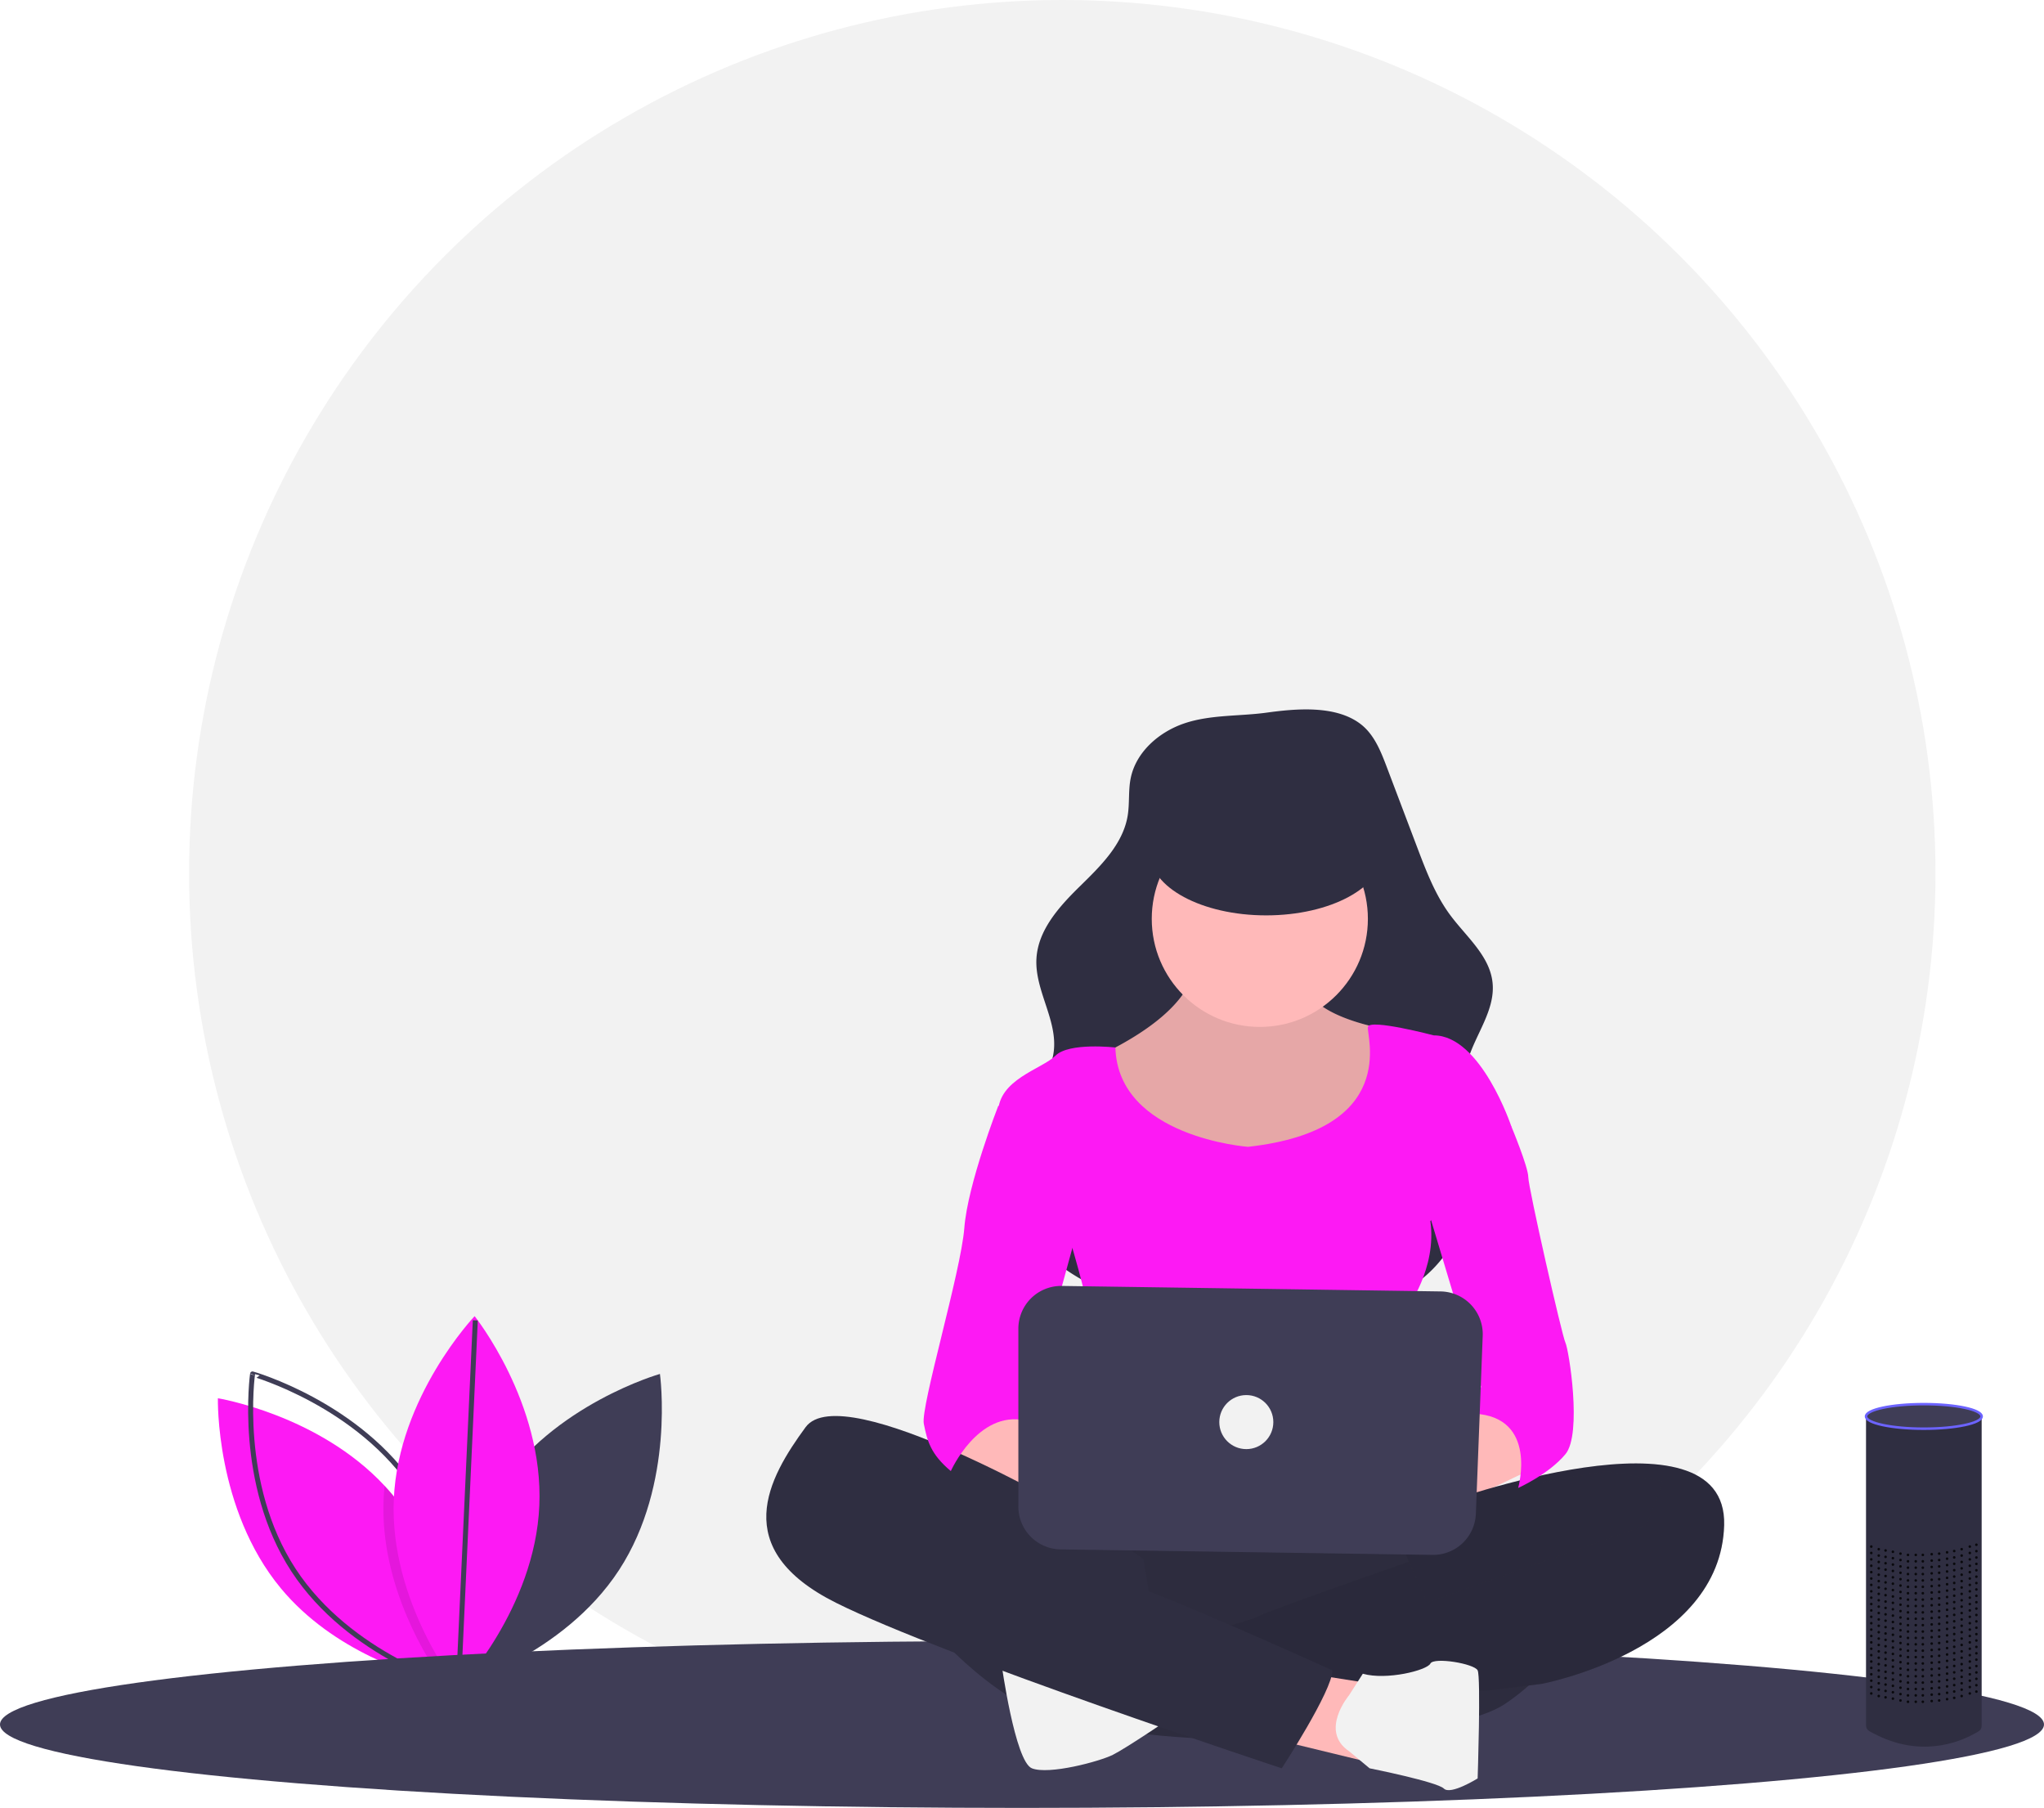 <svg xmlns="http://www.w3.org/2000/svg" id="e4ebe004-ac85-4249-bdf7-a9685d9ba22f" data-name="Layer 1" viewBox="0 0 820 725.174" class="injected-svg ClassicGrid__ImageFile-sc-td9pmq-4 fNAcXv grid_media" xmlns:xlink="http://www.w3.org/1999/xlink"><title>voice interface</title><circle cx="426.16" cy="350.304" r="350.304" fill="#f2f2f2"></circle><path d="M389.416,685.212c-22.565,34.604-16.382,78.617-16.382,78.617s42.768-12.092,65.333-46.697S454.749,638.515,454.749,638.515,411.981,650.608,389.416,685.212Z" transform="translate(-190 -87.413)" fill="#3f3d56"></path><path d="M372.914,763.426s-.549-.088-1.56-.292c-.806-.164-1.917-.397-3.273-.719-12.12-2.858-44.343-12.517-65.41-37.915-26.367-31.802-25.257-76.233-25.257-76.233s40.317,6.551,66.883,35.11q1.727,1.841,3.36,3.816c22.943,27.671,25.082,64.902,25.251,74.106C372.932,762.678,372.914,763.426,372.914,763.426Z" transform="translate(-190 -87.413)" fill="#fd19f4"></path><path d="M356.652,685.212c22.565,34.604,16.382,78.617,16.382,78.617s-42.768-12.092-65.333-46.697-16.382-78.617-16.382-78.617S334.087,650.608,356.652,685.212Z" transform="translate(-190 -87.413)" fill="none" stroke="#3f3d56" stroke-miterlimit="10" stroke-width="2"></path><path d="M372.908,761.299c-.596.719-1.122,1.332-1.554,1.835-.958,1.093-1.502,1.666-1.502,1.666s-.66-.83-1.771-2.384c-6.095-8.497-25.701-38.71-24.188-73.609q.123-2.744.403-5.429,1.727,1.841,3.36,3.816C370.6,714.864,372.739,752.095,372.908,761.299Z" transform="translate(-190 -87.413)" opacity="0.1"></path><path d="M406.366,691.33C404.583,732.603,373.945,764.8,373.945,764.8s-27.746-34.72-25.962-75.993,32.421-73.47,32.421-73.47S408.15,650.057,406.366,691.33Z" transform="translate(-190 -87.413)" fill="#fd19f4"></path><line x1="183.945" y1="676.218" x2="190.681" y2="529.608" fill="none" stroke="#3f3d56" stroke-miterlimit="10" stroke-width="2"></line><ellipse cx="410" cy="691.704" rx="410" ry="33.469" fill="#3f3d56"></ellipse><path d="M665.161,377.554c-10.222,3.452-19.482,11.526-21.575,22.11-.97,4.906-.375,10.006-1.192,14.94-1.894,11.443-10.876,20.182-19.161,28.3s-16.84,17.55-17.445,29.132c-.662,12.684,8.536,24.566,6.945,37.167-1.849,14.639-17.312,24.126-21.134,38.378-2.552,9.517.575,19.768,5.721,28.171,9.806,16.012,26.566,26.883,44.415,32.711s36.858,7.054,55.633,7.25c22.861.24,47.682-1.723,64.858-16.811a51.959,51.959,0,0,0,17.249-33.826c1.632-17.477-5.663-35.536-.631-52.352,3.167-10.583,11.108-20.249,9.922-31.232-1.159-10.739-10.538-18.351-16.972-27.026-6.008-8.1-9.653-17.666-13.226-27.097L746.345,395.101c-2.403-6.343-5.042-13.015-10.397-17.178-10.026-7.794-26.147-6.263-37.871-4.655C687.201,374.759,675.62,374.022,665.161,377.554Z" transform="translate(-190 -87.413)" fill="#2f2e41"></path><path d="M668.99,471.55s5.419,17.612-35.224,37.934,4.064,41.998,4.064,41.998l47.417,10.838s48.772-6.774,54.191-14.902,14.902-35.224,12.193-39.288A63.342,63.342,0,0,0,744.857,500s-32.515-5.419-31.16-20.322S668.99,471.55,668.99,471.55Z" transform="translate(-190 -87.413)" fill="#ffb9b9"></path><path d="M668.99,471.55s5.419,17.612-35.224,37.934,4.064,41.998,4.064,41.998l47.417,10.838s48.772-6.774,54.191-14.902,14.902-35.224,12.193-39.288A63.342,63.342,0,0,0,744.857,500s-32.515-5.419-31.16-20.322S668.99,471.55,668.99,471.55Z" transform="translate(-190 -87.413)" opacity="0.1"></path><circle cx="505.408" cy="368.557" r="43.353" fill="#ffb9b9"></circle><path d="M690.666,547.417s-52.211-3.818-53.201-39.843c0,0-18.602-2.155-24.021,3.264s-23.031,9.483-23.031,23.031,29.805,54.191,29.805,54.191,16.257,54.191,9.483,63.674-8.129,33.869-8.129,33.869,67.739-5.419,78.577,0,54.191,5.419,56.9,0S754.34,612.446,754.34,612.446s12.193-16.257,9.483-35.224l32.514-37.934s-12.193-36.579-31.16-36.579c0,0-25.741-6.774-26.418-3.387S751.631,540.643,690.666,547.417Z" transform="translate(-190 -87.413)" fill="#fd19f4"></path><path d="M568.737,666.637s12.193,18.967,43.353,23.031,36.579-6.774,33.869-9.483-35.224-14.902-35.224-14.902l-18.967-14.902Z" transform="translate(-190 -87.413)" fill="#ffb9b9"></path><path d="M790.919,650.38,755.695,670.701s-46.062-2.71-28.45,10.838,50.127,8.129,50.127,8.129l31.16-14.902Z" transform="translate(-190 -87.413)" fill="#ffb9b9"></path><path d="M614.799,685.604s-32.515,79.931,6.774,92.124,147.67,9.483,172.056-6.774,31.16-37.934,27.095-44.707-31.16-25.741-50.127-27.095S614.799,685.604,614.799,685.604Z" transform="translate(-190 -87.413)" fill="#2f2e41"></path><path d="M614.799,685.604s-32.515,79.931,6.774,92.124,147.67,9.483,172.056-6.774,31.16-37.934,27.095-44.707-31.16-25.741-50.127-27.095S614.799,685.604,614.799,685.604Z" transform="translate(-190 -87.413)" opacity="0.05"></path><path d="M768.277,690.57s114.767-41.545,113.412,8.582-73.158,63.674-73.158,63.674l-21.676,2.71L667.635,769.599s4.064-21.676-5.419-24.386c0,0,31.16-8.129,32.515-9.483s78.577-28.45,83.996-29.805,21.676-12.193,33.869-10.838c0,0,13.548-10.838,28.45-8.129L799.048,689.668Z" transform="translate(-190 -87.413)" fill="#2f2e41"></path><path d="M768.277,690.57s114.767-41.545,113.412,8.582-73.158,63.674-73.158,63.674l-21.676,2.71L667.635,769.599s4.064-21.676-5.419-24.386c0,0,31.16-8.129,32.515-9.483s78.577-28.45,83.996-29.805,21.676-12.193,33.869-10.838c0,0,13.548-10.838,28.45-8.129L799.048,689.668Z" transform="translate(-190 -87.413)" opacity="0.1"></path><polygon points="558 609.885 572.469 642.898 660.529 611.738 667.303 594.126 644.272 590.062 597.97 598.19 577.888 603.61 558 609.885" fill="#2f2e41"></polygon><polygon points="558 609.885 572.469 642.898 660.529 611.738 667.303 594.126 644.272 590.062 597.97 598.19 577.888 603.61 558 609.885" opacity="0.1"></polygon><path d="M560.608,737.085s25.741,32.515,55.546,40.643,46.062-2.71,46.062-2.71L652.732,737.085l-4.064-24.386-17.612-12.193-35.224-16.257-41.998-13.548s-17.612-2.71-17.612,0,16.257,43.353,16.257,43.353Z" transform="translate(-190 -87.413)" fill="#2f2e41"></path><path d="M591.768,754.697s5.419,39.288,12.193,41.998,27.095-2.71,32.514-5.419,23.839-15.211,23.839-15.211S595.832,751.987,591.768,754.697Z" transform="translate(-190 -87.413)" fill="#f2f2f2"></path><polygon points="525.052 671.348 550.793 675.412 548.083 706.572 512.18 697.851 525.052 671.348" fill="#ffb9b9"></polygon><path d="M731.18,767.433s-12.064,14.359.129,22.488l8.129,6.774s27.095,5.419,29.805,8.129,13.548-4.064,13.548-4.064,1.355-40.643,0-43.353-17.612-5.419-18.967-2.71-17.612,6.774-27.095,4.064Z" transform="translate(-190 -87.413)" fill="#f2f2f2"></path><path d="M622.928,695.087S528.094,639.541,513.191,659.863s-31.16,48.772,12.193,70.448,178.83,66.384,178.83,66.384,20.322-31.16,20.322-39.288c0,0-71.803-32.515-83.996-35.224s-60.965-33.869-67.739-36.579-16.257-10.838-16.257-10.838Z" transform="translate(-190 -87.413)" fill="#2f2e41"></path><path d="M595.832,527.095l-5.419,4.064s-12.193,31.16-13.548,48.772-17.612,71.803-16.257,78.577,2.71,12.193,10.838,18.967c0,0,10.838-24.386,29.805-20.322l23.031-83.996Z" transform="translate(-190 -87.413)" fill="#fd19f4"></path><path d="M785.5,527.095,796.338,539.288s6.774,16.257,6.774,20.322,13.548,63.674,14.902,66.384,6.774,36.579,0,44.707-18.967,13.548-18.967,13.548,8.129-28.45-17.612-29.805l2.71-10.838-24.386-81.286Z" transform="translate(-190 -87.413)" fill="#fd19f4"></path><path d="M598.542,620.37v71.361A17.157,17.157,0,0,0,615.444,708.885l149.238,2.211a17.157,17.157,0,0,0,17.398-16.495l2.745-71.369a17.157,17.157,0,0,0-16.895-17.814l-151.983-2.203A17.157,17.157,0,0,0,598.542,620.37Z" transform="translate(-190 -87.413)" fill="#3f3d56"></path><ellipse cx="507.95" cy="342.039" rx="46.665" ry="25.127" fill="#2f2e41"></ellipse><circle cx="499.989" cy="570.418" r="10.838" fill="#f2f2f2"></circle><path d="M984.99,655.635V779.402c0,2.126-1.144,2.43-3.004,3.461-6.274,3.48-21.74,9.68-40.308-.133-1.906-1.007-3.08-1.348-3.08-3.504V656.428S962.19,665.944,984.99,655.635Z" transform="translate(-190 -87.413)" fill="#2f2e41"></path><ellipse cx="771.794" cy="568.138" rx="23.196" ry="4.926" fill="#3f3d56" stroke="#6c63ff" stroke-miterlimit="10"></ellipse><g opacity="0.8"><circle cx="792.877" cy="619.616" r="0.52"></circle><circle cx="790.235" cy="620.355" r="0.52"></circle><circle cx="786.971" cy="621.395" r="0.52"></circle><circle cx="781.118" cy="622.656" r="0.52"></circle><circle cx="774.948" cy="623.403" r="0.52"></circle><circle cx="768.557" cy="623.697" r="0.52"></circle><circle cx="759.384" cy="622.436" r="0.52"></circle><circle cx="762.423" cy="623.177" r="0.52"></circle><circle cx="753.707" cy="621.395" r="0.52"></circle><circle cx="756.441" cy="621.916" r="0.52"></circle><circle cx="750.71" cy="620.355" r="0.52"></circle><circle cx="783.982" cy="622.136" r="0.52"></circle><circle cx="777.944" cy="623.177" r="0.52"></circle><circle cx="771.391" cy="623.697" r="0.52"></circle><circle cx="765.43" cy="623.697" r="0.52"></circle></g><g opacity="0.8"><circle cx="792.877" cy="622.177" r="0.52"></circle><circle cx="790.235" cy="622.916" r="0.52"></circle><circle cx="786.971" cy="623.956" r="0.52"></circle><circle cx="781.118" cy="625.217" r="0.52"></circle><circle cx="774.948" cy="625.964" r="0.52"></circle><circle cx="768.557" cy="626.258" r="0.52"></circle><circle cx="759.384" cy="624.997" r="0.52"></circle><circle cx="762.423" cy="625.738" r="0.52"></circle><circle cx="753.707" cy="623.956" r="0.52"></circle><circle cx="756.441" cy="624.477" r="0.52"></circle><circle cx="750.71" cy="622.916" r="0.52"></circle><circle cx="783.982" cy="624.697" r="0.52"></circle><circle cx="777.944" cy="625.738" r="0.52"></circle><circle cx="771.391" cy="626.258" r="0.52"></circle><circle cx="765.43" cy="626.258" r="0.52"></circle></g><g opacity="0.8"><circle cx="792.877" cy="624.738" r="0.52"></circle><circle cx="790.235" cy="625.477" r="0.52"></circle><circle cx="786.971" cy="626.517" r="0.52"></circle><circle cx="781.118" cy="627.778" r="0.52"></circle><circle cx="774.948" cy="628.525" r="0.52"></circle><circle cx="768.557" cy="628.819" r="0.52"></circle><circle cx="759.384" cy="627.558" r="0.52"></circle><circle cx="762.423" cy="628.299" r="0.52"></circle><circle cx="753.707" cy="626.517" r="0.52"></circle><circle cx="756.441" cy="627.038" r="0.52"></circle><circle cx="750.71" cy="625.477" r="0.52"></circle><circle cx="783.982" cy="627.258" r="0.52"></circle><circle cx="777.944" cy="628.299" r="0.52"></circle><circle cx="771.391" cy="628.819" r="0.52"></circle><circle cx="765.43" cy="628.819" r="0.52"></circle></g><g opacity="0.8"><circle cx="792.877" cy="627.299" r="0.52"></circle><circle cx="790.235" cy="628.038" r="0.52"></circle><circle cx="786.971" cy="629.079" r="0.52"></circle><circle cx="781.118" cy="630.339" r="0.52"></circle><circle cx="774.948" cy="631.087" r="0.52"></circle><circle cx="768.557" cy="631.38" r="0.52"></circle><circle cx="759.384" cy="630.119" r="0.52"></circle><circle cx="762.423" cy="630.86" r="0.52"></circle><circle cx="753.707" cy="629.079" r="0.52"></circle><circle cx="756.441" cy="629.599" r="0.52"></circle><circle cx="750.71" cy="628.038" r="0.52"></circle><circle cx="783.982" cy="629.819" r="0.52"></circle><circle cx="777.944" cy="630.86" r="0.52"></circle><circle cx="771.391" cy="631.38" r="0.52"></circle><circle cx="765.43" cy="631.38" r="0.52"></circle></g><g opacity="0.8"><circle cx="792.877" cy="629.86" r="0.52"></circle><circle cx="790.235" cy="630.599" r="0.52"></circle><circle cx="786.971" cy="631.64" r="0.52"></circle><circle cx="781.118" cy="632.9" r="0.52"></circle><circle cx="774.948" cy="633.648" r="0.52"></circle><circle cx="768.557" cy="633.941" r="0.52"></circle><circle cx="759.384" cy="632.68" r="0.52"></circle><circle cx="762.423" cy="633.421" r="0.52"></circle><circle cx="753.707" cy="631.64" r="0.52"></circle><circle cx="756.441" cy="632.16" r="0.52"></circle><circle cx="750.71" cy="630.599" r="0.52"></circle><circle cx="783.982" cy="632.38" r="0.52"></circle><circle cx="777.944" cy="633.421" r="0.52"></circle><circle cx="771.391" cy="633.941" r="0.52"></circle><circle cx="765.43" cy="633.941" r="0.52"></circle></g><g opacity="0.8"><circle cx="792.877" cy="632.421" r="0.52"></circle><circle cx="790.235" cy="633.16" r="0.52"></circle><circle cx="786.971" cy="634.201" r="0.52"></circle><circle cx="781.118" cy="635.461" r="0.52"></circle><circle cx="774.948" cy="636.209" r="0.52"></circle><circle cx="768.557" cy="636.502" r="0.52"></circle><circle cx="759.384" cy="635.241" r="0.52"></circle><circle cx="762.423" cy="635.982" r="0.52"></circle><circle cx="753.707" cy="634.201" r="0.52"></circle><circle cx="756.441" cy="634.721" r="0.52"></circle><circle cx="750.71" cy="633.16" r="0.52"></circle><circle cx="783.982" cy="634.941" r="0.52"></circle><circle cx="777.944" cy="635.982" r="0.52"></circle><circle cx="771.391" cy="636.502" r="0.52"></circle><circle cx="765.43" cy="636.502" r="0.52"></circle></g><g opacity="0.8"><circle cx="792.877" cy="634.982" r="0.52"></circle><circle cx="790.235" cy="635.721" r="0.52"></circle><circle cx="786.971" cy="636.762" r="0.52"></circle><circle cx="781.118" cy="638.022" r="0.52"></circle><circle cx="774.948" cy="638.77" r="0.52"></circle><circle cx="768.557" cy="639.063" r="0.52"></circle><circle cx="759.384" cy="637.802" r="0.52"></circle><circle cx="762.423" cy="638.543" r="0.52"></circle><circle cx="753.707" cy="636.762" r="0.52"></circle><circle cx="756.441" cy="637.282" r="0.52"></circle><circle cx="750.71" cy="635.721" r="0.52"></circle><circle cx="783.982" cy="637.502" r="0.52"></circle><circle cx="777.944" cy="638.543" r="0.52"></circle><circle cx="771.391" cy="639.063" r="0.52"></circle><circle cx="765.43" cy="639.063" r="0.52"></circle></g><g opacity="0.8"><circle cx="792.877" cy="637.543" r="0.52"></circle><circle cx="790.235" cy="638.282" r="0.52"></circle><circle cx="786.971" cy="639.323" r="0.52"></circle><circle cx="781.118" cy="640.583" r="0.52"></circle><circle cx="774.948" cy="641.331" r="0.52"></circle><circle cx="768.557" cy="641.624" r="0.52"></circle><circle cx="759.384" cy="640.363" r="0.52"></circle><circle cx="762.423" cy="641.104" r="0.52"></circle><circle cx="753.707" cy="639.323" r="0.52"></circle><circle cx="756.441" cy="639.843" r="0.52"></circle><circle cx="750.71" cy="638.282" r="0.52"></circle><circle cx="783.982" cy="640.063" r="0.52"></circle><circle cx="777.944" cy="641.104" r="0.52"></circle><circle cx="771.391" cy="641.624" r="0.52"></circle><circle cx="765.43" cy="641.624" r="0.52"></circle></g><g opacity="0.8"><circle cx="792.877" cy="640.104" r="0.52"></circle><circle cx="790.235" cy="640.843" r="0.52"></circle><circle cx="786.971" cy="641.884" r="0.52"></circle><circle cx="781.118" cy="643.144" r="0.52"></circle><circle cx="774.948" cy="643.892" r="0.52"></circle><circle cx="768.557" cy="644.185" r="0.52"></circle><circle cx="759.384" cy="642.924" r="0.52"></circle><circle cx="762.423" cy="643.665" r="0.52"></circle><circle cx="753.707" cy="641.884" r="0.52"></circle><circle cx="756.441" cy="642.404" r="0.52"></circle><circle cx="750.71" cy="640.843" r="0.52"></circle><circle cx="783.982" cy="642.624" r="0.52"></circle><circle cx="777.944" cy="643.665" r="0.52"></circle><circle cx="771.391" cy="644.185" r="0.52"></circle><circle cx="765.43" cy="644.185" r="0.52"></circle></g><g opacity="0.8"><circle cx="792.877" cy="642.665" r="0.52"></circle><circle cx="790.235" cy="643.404" r="0.52"></circle><circle cx="786.971" cy="644.445" r="0.52"></circle><circle cx="781.118" cy="645.706" r="0.52"></circle><circle cx="774.948" cy="646.453" r="0.52"></circle><circle cx="768.557" cy="646.746" r="0.52"></circle><circle cx="759.384" cy="645.485" r="0.52"></circle><circle cx="762.423" cy="646.226" r="0.52"></circle><circle cx="753.707" cy="644.445" r="0.52"></circle><circle cx="756.441" cy="644.965" r="0.52"></circle><circle cx="750.71" cy="643.404" r="0.52"></circle><circle cx="783.982" cy="645.185" r="0.52"></circle><circle cx="777.944" cy="646.226" r="0.52"></circle><circle cx="771.391" cy="646.746" r="0.52"></circle><circle cx="765.43" cy="646.746" r="0.52"></circle></g><g opacity="0.8"><circle cx="792.877" cy="645.226" r="0.52"></circle><circle cx="790.235" cy="645.965" r="0.52"></circle><circle cx="786.971" cy="647.006" r="0.52"></circle><circle cx="781.118" cy="648.267" r="0.52"></circle><circle cx="774.948" cy="649.014" r="0.52"></circle><circle cx="768.557" cy="649.307" r="0.52"></circle><circle cx="759.384" cy="648.046" r="0.52"></circle><circle cx="762.423" cy="648.787" r="0.52"></circle><circle cx="753.707" cy="647.006" r="0.52"></circle><circle cx="756.441" cy="647.526" r="0.52"></circle><circle cx="750.71" cy="645.965" r="0.52"></circle><circle cx="783.982" cy="647.746" r="0.52"></circle><circle cx="777.944" cy="648.787" r="0.52"></circle><circle cx="771.391" cy="649.307" r="0.52"></circle><circle cx="765.43" cy="649.307" r="0.52"></circle></g><g opacity="0.8"><circle cx="792.877" cy="647.787" r="0.52"></circle><circle cx="790.235" cy="648.526" r="0.52"></circle><circle cx="786.971" cy="649.567" r="0.52"></circle><circle cx="781.118" cy="650.828" r="0.52"></circle><circle cx="774.948" cy="651.575" r="0.52"></circle><circle cx="768.557" cy="651.868" r="0.52"></circle><circle cx="759.384" cy="650.607" r="0.52"></circle><circle cx="762.423" cy="651.348" r="0.52"></circle><circle cx="753.707" cy="649.567" r="0.52"></circle><circle cx="756.441" cy="650.087" r="0.52"></circle><circle cx="750.71" cy="648.526" r="0.52"></circle><circle cx="783.982" cy="650.307" r="0.52"></circle><circle cx="777.944" cy="651.348" r="0.52"></circle><circle cx="771.391" cy="651.868" r="0.52"></circle><circle cx="765.43" cy="651.868" r="0.52"></circle></g><g opacity="0.8"><circle cx="792.877" cy="650.348" r="0.52"></circle><circle cx="790.235" cy="651.087" r="0.52"></circle><circle cx="786.971" cy="652.128" r="0.52"></circle><circle cx="781.118" cy="653.389" r="0.52"></circle><circle cx="774.948" cy="654.136" r="0.52"></circle><circle cx="768.557" cy="654.429" r="0.52"></circle><circle cx="759.384" cy="653.168" r="0.52"></circle><circle cx="762.423" cy="653.909" r="0.52"></circle><circle cx="753.707" cy="652.128" r="0.52"></circle><circle cx="756.441" cy="652.648" r="0.52"></circle><circle cx="750.71" cy="651.087" r="0.52"></circle><circle cx="783.982" cy="652.868" r="0.52"></circle><circle cx="777.944" cy="653.909" r="0.52"></circle><circle cx="771.391" cy="654.429" r="0.52"></circle><circle cx="765.43" cy="654.429" r="0.52"></circle></g><g opacity="0.8"><circle cx="792.877" cy="652.909" r="0.52"></circle><circle cx="790.235" cy="653.648" r="0.52"></circle><circle cx="786.971" cy="654.689" r="0.52"></circle><circle cx="781.118" cy="655.95" r="0.52"></circle><circle cx="774.948" cy="656.697" r="0.52"></circle><circle cx="768.557" cy="656.99" r="0.52"></circle><circle cx="759.384" cy="655.73" r="0.52"></circle><circle cx="762.423" cy="656.47" r="0.52"></circle><circle cx="753.707" cy="654.689" r="0.52"></circle><circle cx="756.441" cy="655.209" r="0.52"></circle><circle cx="750.71" cy="653.648" r="0.52"></circle><circle cx="783.982" cy="655.429" r="0.52"></circle><circle cx="777.944" cy="656.47" r="0.52"></circle><circle cx="771.391" cy="656.99" r="0.52"></circle><circle cx="765.43" cy="656.99" r="0.52"></circle></g><g opacity="0.8"><circle cx="792.877" cy="655.47" r="0.52"></circle><circle cx="790.235" cy="656.209" r="0.52"></circle><circle cx="786.971" cy="657.25" r="0.52"></circle><circle cx="781.118" cy="658.511" r="0.52"></circle><circle cx="774.948" cy="659.258" r="0.52"></circle><circle cx="768.557" cy="659.551" r="0.52"></circle><circle cx="759.384" cy="658.291" r="0.52"></circle><circle cx="762.423" cy="659.031" r="0.52"></circle><circle cx="753.707" cy="657.25" r="0.52"></circle><circle cx="756.441" cy="657.77" r="0.52"></circle><circle cx="750.71" cy="656.209" r="0.52"></circle><circle cx="783.982" cy="657.99" r="0.52"></circle><circle cx="777.944" cy="659.031" r="0.52"></circle><circle cx="771.391" cy="659.551" r="0.52"></circle><circle cx="765.43" cy="659.551" r="0.52"></circle></g><g opacity="0.8"><circle cx="792.877" cy="658.031" r="0.52"></circle><circle cx="790.235" cy="658.77" r="0.52"></circle><circle cx="786.971" cy="659.811" r="0.52"></circle><circle cx="781.118" cy="661.072" r="0.52"></circle><circle cx="774.948" cy="661.819" r="0.52"></circle><circle cx="768.557" cy="662.112" r="0.52"></circle><circle cx="759.384" cy="660.852" r="0.52"></circle><circle cx="762.423" cy="661.592" r="0.52"></circle><circle cx="753.707" cy="659.811" r="0.52"></circle><circle cx="756.441" cy="660.331" r="0.52"></circle><circle cx="750.71" cy="658.77" r="0.52"></circle><circle cx="783.982" cy="660.551" r="0.52"></circle><circle cx="777.944" cy="661.592" r="0.52"></circle><circle cx="771.391" cy="662.112" r="0.52"></circle><circle cx="765.43" cy="662.112" r="0.52"></circle></g><g opacity="0.8"><circle cx="792.877" cy="660.592" r="0.52"></circle><circle cx="790.235" cy="661.331" r="0.52"></circle><circle cx="786.971" cy="662.372" r="0.52"></circle><circle cx="781.118" cy="663.633" r="0.52"></circle><circle cx="774.948" cy="664.38" r="0.52"></circle><circle cx="768.557" cy="664.673" r="0.52"></circle><circle cx="759.384" cy="663.413" r="0.52"></circle><circle cx="762.423" cy="664.153" r="0.52"></circle><circle cx="753.707" cy="662.372" r="0.52"></circle><circle cx="756.441" cy="662.892" r="0.52"></circle><circle cx="750.71" cy="661.331" r="0.52"></circle><circle cx="783.982" cy="663.112" r="0.52"></circle><circle cx="777.944" cy="664.153" r="0.52"></circle><circle cx="771.391" cy="664.673" r="0.52"></circle><circle cx="765.43" cy="664.673" r="0.52"></circle></g><g opacity="0.8"><circle cx="792.877" cy="663.153" r="0.52"></circle><circle cx="790.235" cy="663.892" r="0.52"></circle><circle cx="786.971" cy="664.933" r="0.52"></circle><circle cx="781.118" cy="666.194" r="0.52"></circle><circle cx="774.948" cy="666.941" r="0.52"></circle><circle cx="768.557" cy="667.234" r="0.52"></circle><circle cx="759.384" cy="665.974" r="0.52"></circle><circle cx="762.423" cy="666.714" r="0.52"></circle><circle cx="753.707" cy="664.933" r="0.52"></circle><circle cx="756.441" cy="665.453" r="0.52"></circle><circle cx="750.71" cy="663.892" r="0.52"></circle><circle cx="783.982" cy="665.673" r="0.52"></circle><circle cx="777.944" cy="666.714" r="0.52"></circle><circle cx="771.391" cy="667.234" r="0.52"></circle><circle cx="765.43" cy="667.234" r="0.52"></circle></g><g opacity="0.8"><circle cx="792.877" cy="665.714" r="0.52"></circle><circle cx="790.235" cy="666.453" r="0.52"></circle><circle cx="786.971" cy="667.494" r="0.52"></circle><circle cx="781.118" cy="668.755" r="0.52"></circle><circle cx="774.948" cy="669.502" r="0.52"></circle><circle cx="768.557" cy="669.796" r="0.52"></circle><circle cx="759.384" cy="668.535" r="0.52"></circle><circle cx="762.423" cy="669.275" r="0.52"></circle><circle cx="753.707" cy="667.494" r="0.52"></circle><circle cx="756.441" cy="668.014" r="0.52"></circle><circle cx="750.71" cy="666.453" r="0.52"></circle><circle cx="783.982" cy="668.234" r="0.52"></circle><circle cx="777.944" cy="669.275" r="0.52"></circle><circle cx="771.391" cy="669.796" r="0.52"></circle><circle cx="765.43" cy="669.796" r="0.52"></circle></g><g opacity="0.8"><circle cx="792.877" cy="668.275" r="0.52"></circle><circle cx="790.235" cy="669.014" r="0.52"></circle><circle cx="786.971" cy="670.055" r="0.52"></circle><circle cx="781.118" cy="671.316" r="0.52"></circle><circle cx="774.948" cy="672.063" r="0.52"></circle><circle cx="768.557" cy="672.357" r="0.52"></circle><circle cx="759.384" cy="671.096" r="0.52"></circle><circle cx="762.423" cy="671.836" r="0.52"></circle><circle cx="753.707" cy="670.055" r="0.52"></circle><circle cx="756.441" cy="670.575" r="0.52"></circle><circle cx="750.71" cy="669.014" r="0.52"></circle><circle cx="783.982" cy="670.795" r="0.52"></circle><circle cx="777.944" cy="671.836" r="0.52"></circle><circle cx="771.391" cy="672.357" r="0.52"></circle><circle cx="765.43" cy="672.357" r="0.52"></circle></g><g opacity="0.8"><circle cx="792.877" cy="670.836" r="0.52"></circle><circle cx="790.235" cy="671.575" r="0.52"></circle><circle cx="786.971" cy="672.616" r="0.52"></circle><circle cx="781.118" cy="673.877" r="0.52"></circle><circle cx="774.948" cy="674.624" r="0.52"></circle><circle cx="768.557" cy="674.918" r="0.52"></circle><circle cx="759.384" cy="673.657" r="0.52"></circle><circle cx="762.423" cy="674.397" r="0.52"></circle><circle cx="753.707" cy="672.616" r="0.52"></circle><circle cx="756.441" cy="673.136" r="0.52"></circle><circle cx="750.71" cy="671.575" r="0.52"></circle><circle cx="783.982" cy="673.356" r="0.52"></circle><circle cx="777.944" cy="674.397" r="0.52"></circle><circle cx="771.391" cy="674.918" r="0.52"></circle><circle cx="765.43" cy="674.918" r="0.52"></circle></g><g opacity="0.8"><circle cx="792.877" cy="673.397" r="0.52"></circle><circle cx="790.235" cy="674.136" r="0.52"></circle><circle cx="786.971" cy="675.177" r="0.52"></circle><circle cx="781.118" cy="676.438" r="0.52"></circle><circle cx="774.948" cy="677.185" r="0.52"></circle><circle cx="768.557" cy="677.479" r="0.52"></circle><circle cx="759.384" cy="676.218" r="0.52"></circle><circle cx="762.423" cy="676.958" r="0.52"></circle><circle cx="753.707" cy="675.177" r="0.52"></circle><circle cx="756.441" cy="675.697" r="0.52"></circle><circle cx="750.71" cy="674.136" r="0.52"></circle><circle cx="783.982" cy="675.917" r="0.52"></circle><circle cx="777.944" cy="676.958" r="0.52"></circle><circle cx="771.391" cy="677.479" r="0.52"></circle><circle cx="765.43" cy="677.479" r="0.52"></circle></g><g opacity="0.8"><circle cx="792.877" cy="675.958" r="0.52"></circle><circle cx="790.235" cy="676.697" r="0.52"></circle><circle cx="786.971" cy="677.738" r="0.52"></circle><circle cx="781.118" cy="678.999" r="0.52"></circle><circle cx="774.948" cy="679.746" r="0.52"></circle><circle cx="768.557" cy="680.04" r="0.52"></circle><circle cx="759.384" cy="678.779" r="0.52"></circle><circle cx="762.423" cy="679.519" r="0.52"></circle><circle cx="753.707" cy="677.738" r="0.52"></circle><circle cx="756.441" cy="678.258" r="0.52"></circle><circle cx="750.71" cy="676.697" r="0.52"></circle><circle cx="783.982" cy="678.478" r="0.52"></circle><circle cx="777.944" cy="679.519" r="0.52"></circle><circle cx="771.391" cy="680.04" r="0.52"></circle><circle cx="765.43" cy="680.04" r="0.52"></circle></g><g opacity="0.8"><circle cx="792.877" cy="678.519" r="0.52"></circle><circle cx="790.235" cy="679.258" r="0.52"></circle><circle cx="786.971" cy="680.299" r="0.52"></circle><circle cx="781.118" cy="681.56" r="0.52"></circle><circle cx="774.948" cy="682.307" r="0.52"></circle><circle cx="768.557" cy="682.601" r="0.52"></circle><circle cx="759.384" cy="681.34" r="0.52"></circle><circle cx="762.423" cy="682.08" r="0.52"></circle><circle cx="753.707" cy="680.299" r="0.52"></circle><circle cx="756.441" cy="680.819" r="0.52"></circle><circle cx="750.71" cy="679.258" r="0.52"></circle><circle cx="783.982" cy="681.039" r="0.52"></circle><circle cx="777.944" cy="682.08" r="0.52"></circle><circle cx="771.391" cy="682.601" r="0.52"></circle><circle cx="765.43" cy="682.601" r="0.52"></circle></g></svg>